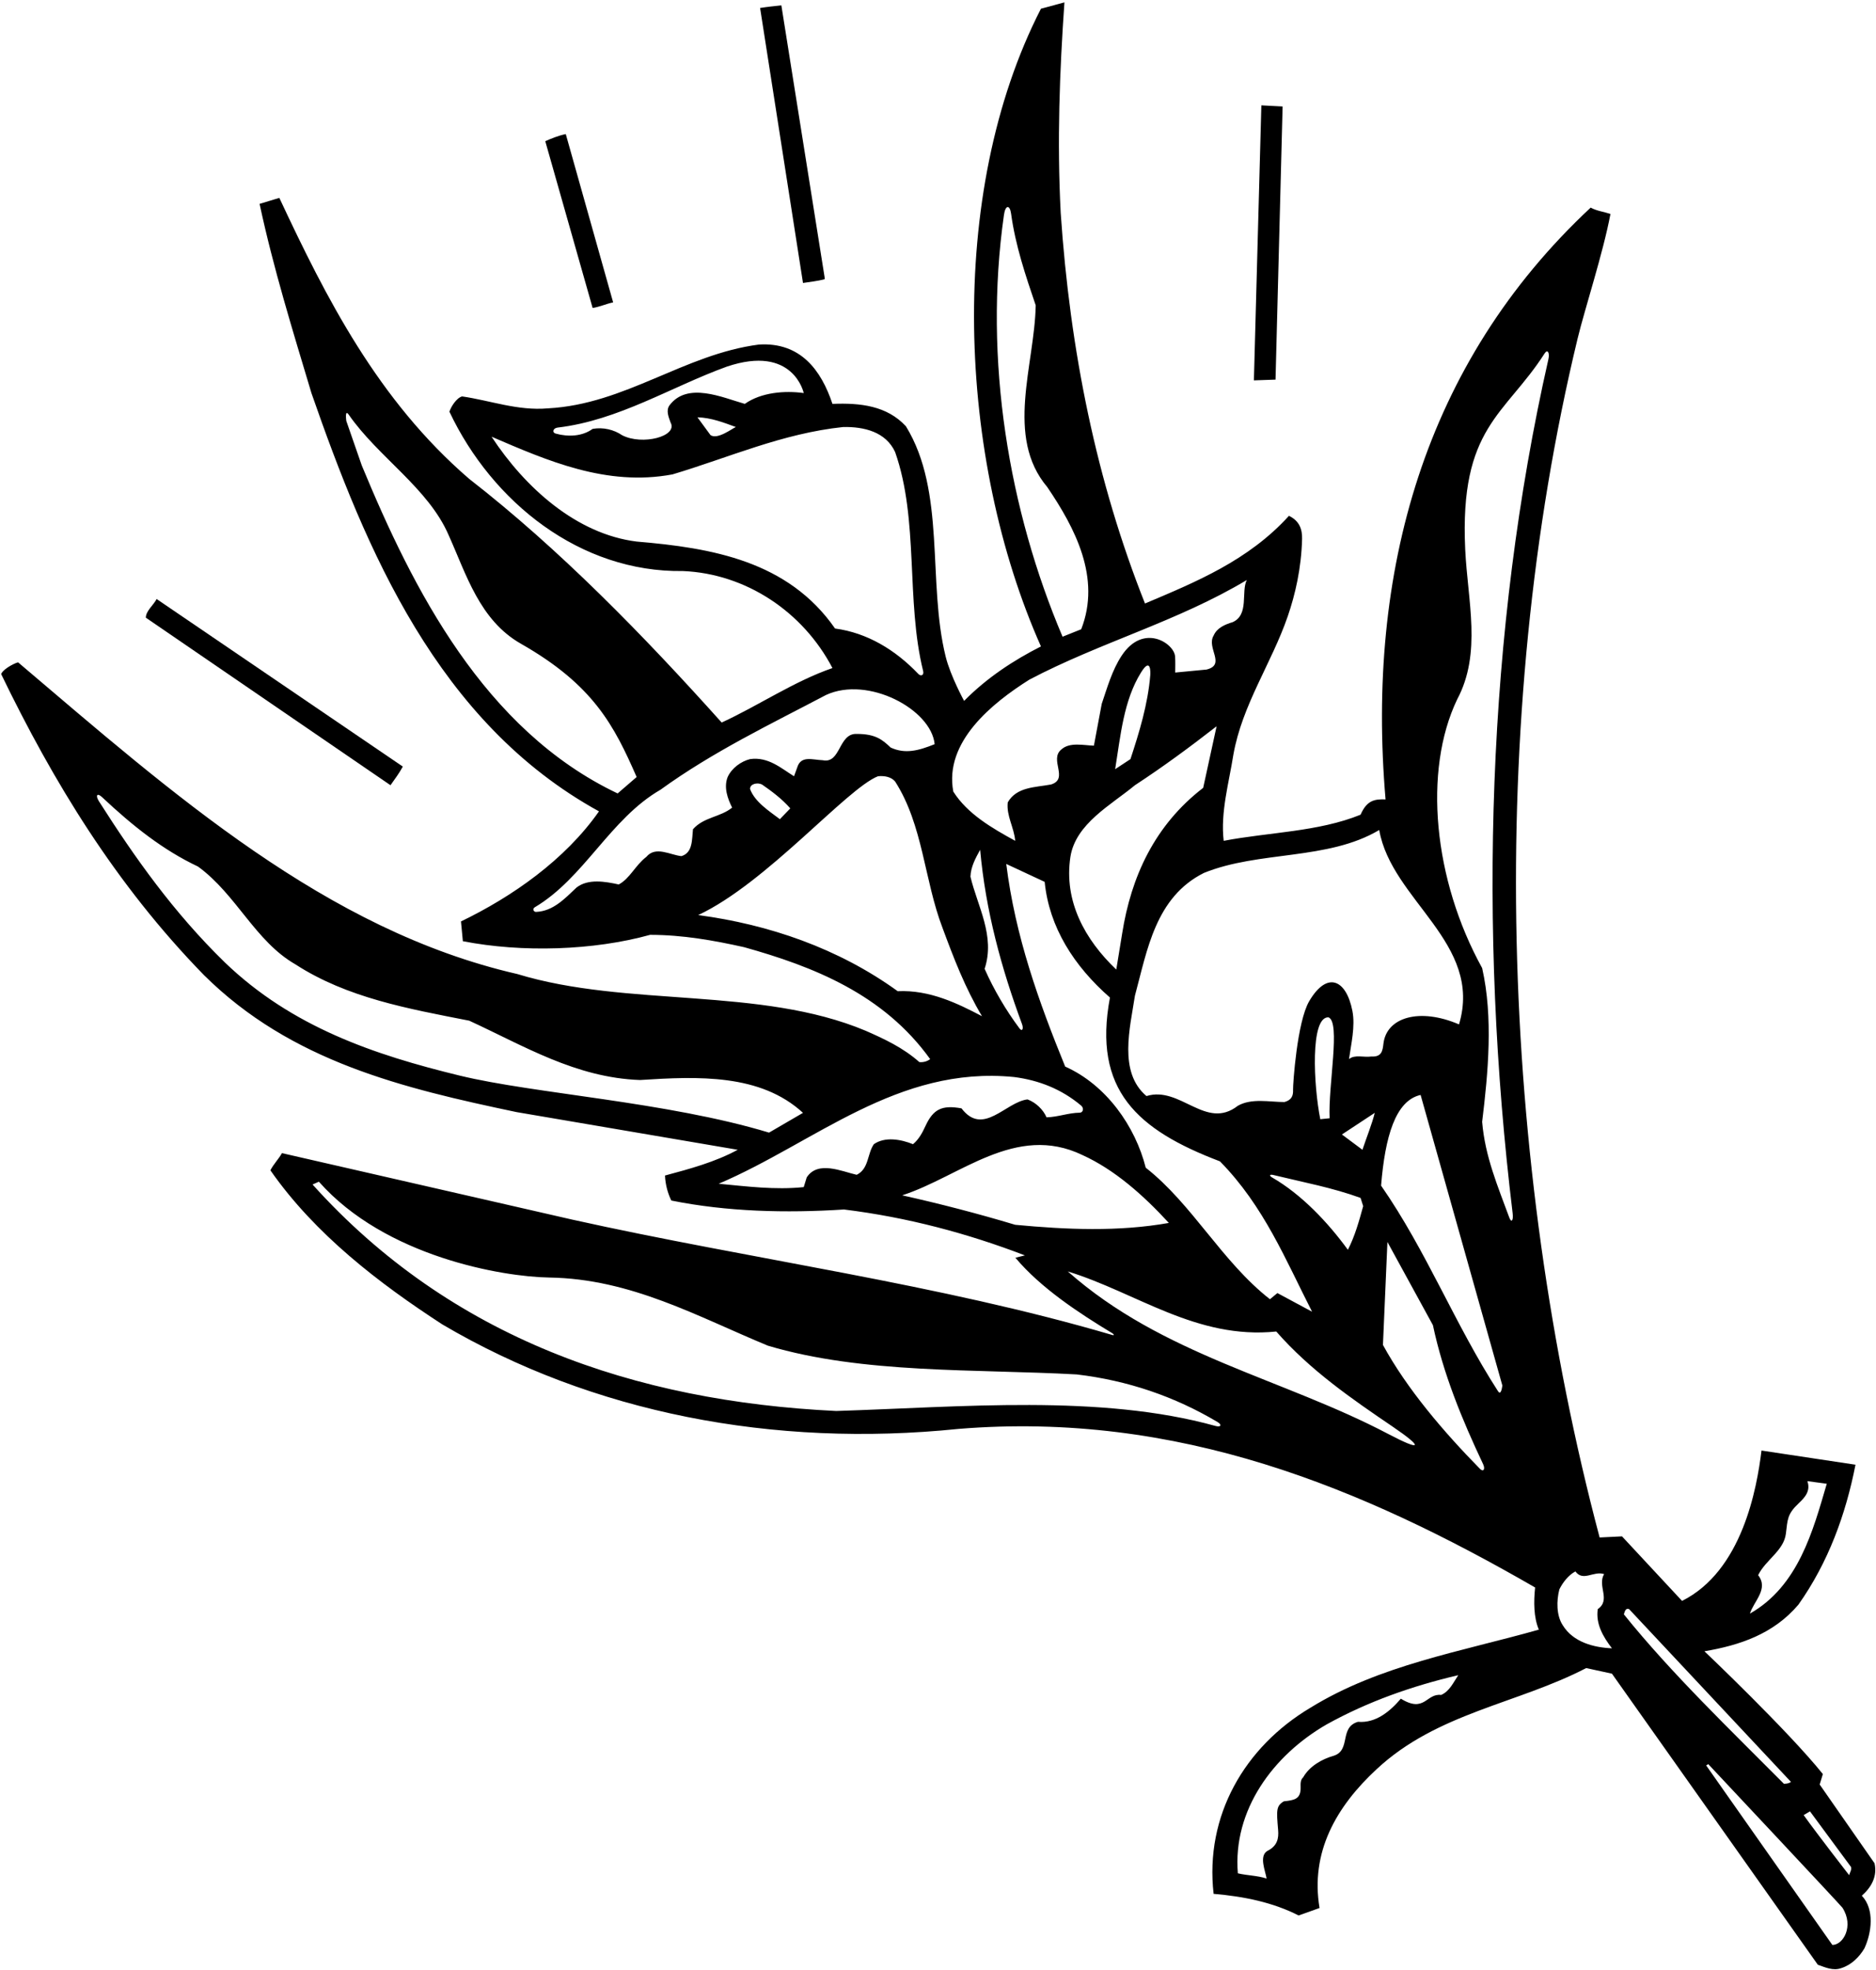 <?xml version="1.0" encoding="UTF-8"?>
<svg xmlns="http://www.w3.org/2000/svg" xmlns:xlink="http://www.w3.org/1999/xlink" width="503pt" height="528pt" viewBox="0 0 503 528" version="1.1">
<g id="surface1">
<path style=" stroke:none;fill-rule:nonzero;fill:rgb(0%,0%,0%);fill-opacity:1;" d="M 108 205.438 L 42 160.535 C 41.102 162.238 39.102 163.738 39.102 165.535 L 104.699 210.438 C 105.898 208.738 107.102 207.137 108 205.438 "/>
<path style=" stroke:none;fill-rule:nonzero;fill:rgb(0%,0%,0%);fill-opacity:1;" d="M 221.102 74.836 L 221.102 74.336 L 209.5 1.438 C 207.602 1.637 205.699 1.836 203.801 2.137 L 215.301 75.836 C 217.199 75.535 219.199 75.336 221.102 74.836 "/>
<path style=" stroke:none;fill-rule:nonzero;fill:rgb(0%,0%,0%);fill-opacity:1;" d="M 164.398 81.035 L 151.699 35.938 C 149.699 36.336 147.801 37.137 146.199 37.836 L 158.898 82.535 C 160.801 82.238 162.5 81.438 164.398 81.035 "/>
<path style=" stroke:none;fill-rule:nonzero;fill:rgb(0%,0%,0%);fill-opacity:1;" d="M 343.898 28.535 L 338.199 28.238 L 336.199 101.938 L 342 101.738 L 343.898 28.535 "/>
<path style=" stroke:none;fill-rule:nonzero;fill:rgb(0%,0%,0%);fill-opacity:1;" d="M 502.602 499.336 L 487.898 478.238 L 488.75 475.438 C 479.449 463.84 457 442.535 457 442.535 C 466.398 440.938 475.5 437.938 482.199 430.035 C 490.199 418.738 494.898 405.84 497.5 392.535 L 472.301 388.738 C 471.055 398.879 467.145 420.965 451 429.035 L 434.898 411.738 L 428.898 412.035 C 402.199 311.539 398.219 193.312 423.004 90.688 C 424.898 82.84 429.852 67.734 431.801 57.336 C 430 56.738 428.102 56.535 426.5 55.637 C 381.801 97.336 366.301 153.438 371.5 214.238 C 368.602 214.137 366.5 214.438 364.801 218.336 C 353.5 222.938 340.102 223.035 328.102 225.336 C 327.199 217.738 329.5 209.836 330.699 202.238 C 333.07 188.859 340.93 177.762 345.266 165.191 C 347.297 159.289 348.922 152.254 349.117 144.441 C 349.18 141.922 348.473 139.629 345.602 138.238 C 334.699 150.238 320.699 155.938 307 161.738 C 294 129.035 286.898 94.035 284.398 57.035 C 283.398 37.738 284.102 19.238 285.398 0.637 L 279.102 2.336 C 253.602 52.035 256.801 123.137 279.102 173.238 C 271.801 176.938 264.602 181.637 258.5 187.836 C 258.5 187.836 254.848 181.18 253.559 175.984 C 248.594 155.969 253.695 131.812 242.898 114.238 C 237.801 108.738 230.699 107.938 223.199 108.238 C 220.18 99.18 214.621 91.664 203.5 92.336 C 183.398 94.938 167.699 108.336 146.898 109.438 C 138.801 110.137 131.5 107.336 123.898 106.238 C 122.398 106.637 120.898 109.035 120.5 110.336 C 132 134.637 155.602 153.438 183.102 153.035 C 200 153.738 215.301 163.938 223.199 179.035 C 212.801 182.637 203.5 189.035 193.5 193.637 C 172.602 170.336 150 147.137 125.801 128.336 C 101.301 107.238 87.398 79.738 74.898 53.035 L 69.602 54.637 C 73.301 71.938 78.5 88.637 83.5 105.336 C 98.102 147.238 117.301 193.637 160.602 217.438 C 151.5 230.438 137.301 240.336 123.602 246.938 L 124.102 252.238 C 140 255.336 159.102 254.738 174.301 250.535 C 183.102 250.535 191.398 252.035 199.5 253.836 C 218.102 259.035 236.898 266.438 249.398 283.84 C 248.602 284.438 247.602 284.738 246.5 284.637 C 242.102 280.738 237.102 278.438 232.102 276.238 C 203.801 264.34 168.199 270.035 138.699 261.035 C 87.445 249.293 46.293 212.688 4.895 177.539 C 4.695 177.371 1 179.035 0.301 180.637 C 14.199 209.336 30.898 236.938 54.699 261.336 C 78.102 284.535 108.102 291.637 138.5 298.035 L 197.801 308.137 C 191.699 311.438 185 313.238 178.301 315.035 C 178.398 317.535 179.102 319.938 180 321.738 C 194.898 324.738 210.699 325.137 226.301 324.137 C 243.301 326.238 259.398 330.535 274.801 336.438 L 272.25 337.062 C 279.051 345.188 289.375 351.949 298.254 357.309 C 298.773 357.621 298.773 357.934 298.258 357.781 C 251.691 344.094 201.469 337.52 153.398 326.84 L 75.602 309.035 C 74.699 310.637 73.301 312.035 72.5 313.637 C 84.5 330.84 101.801 344.035 118.602 354.938 C 158.801 378.637 207.301 388.035 257 382.938 C 315.898 378.137 365.301 398.738 411.602 425.438 C 411.199 429.238 411.199 433.438 412.602 436.738 C 391.699 442.637 369.898 446.238 351.398 457.637 C 333.699 468.137 323 486.637 325.398 507.539 C 333.602 508.238 341.301 509.836 348.199 513.336 L 353.801 511.336 C 351.301 496.438 358.199 484.238 369.102 474.137 C 385.301 459.035 406.801 456.637 425.301 447.035 L 432.199 448.535 L 487.398 526.539 C 489.398 527.238 491.5 528.238 493.699 527.438 C 496.301 526.637 498.5 524.539 499.898 522.137 C 501.801 518.039 502.699 511.738 499.199 508.039 C 501.801 505.738 503.398 502.836 502.602 499.336 Z M 471.398 422.137 C 473.414 418.023 478.258 415.598 478.836 411.035 C 479.316 407.227 479.156 405.797 482.293 402.852 C 484.004 401.246 485.496 399.539 484.602 396.938 L 489.801 397.637 C 486.102 410.238 482.199 425.035 469.199 432.438 C 470.199 429.137 474.301 425.84 471.398 422.137 Z M 369.801 222.438 C 373.102 241.336 397.699 252.738 391.199 274.535 C 380.664 269.996 371.742 272.598 370.93 279.711 C 370.715 281.582 370.477 283.309 367.699 283.137 C 365.699 283.438 363.199 282.535 361.699 283.84 C 362.242 279.91 363.426 275.062 362.609 270.914 C 360.953 262.465 355.828 260.16 351.031 268.309 C 347.77 273.852 346.648 290.637 346.699 292.102 C 346.75 293.562 346.398 294.785 344.398 295.34 C 340.398 295.34 335.602 294.238 331.898 296.34 C 323.301 303.035 316.5 290.938 307.398 293.738 C 299.801 287.34 303 275.438 304.301 266.84 C 307.602 254.637 309.801 240.438 322.801 233.938 C 337.602 227.938 356 230.637 369.801 222.438 Z M 260.199 234.938 C 260.301 232.238 261.602 229.938 262.801 227.738 C 264.27 244.094 268.527 259.605 274.02 274.43 C 274.504 275.738 274.059 276.555 273.352 275.609 C 269.754 270.809 266.426 265.152 264 259.637 C 266.898 250.836 262.102 242.938 260.199 234.938 Z M 269.801 231.535 L 280.102 236.336 C 281.301 248.535 288 258.938 297.602 267.34 C 292.953 292.129 304.914 302.812 327.102 311.238 C 338.898 323.238 344.699 337.637 351.801 351.535 L 342.5 346.535 L 340.5 348.188 C 327.602 338.09 319.699 322.738 307.199 312.938 C 304.398 301.84 296.602 290.738 285.602 285.84 C 278.5 268.438 272.199 250.836 269.801 231.535 Z M 304.301 210.438 C 311.801 205.535 319 200.238 326.199 194.637 L 322.602 211.137 C 309.543 221.188 303.273 235 300.879 250.168 C 300.484 252.656 299.301 259.836 299.301 259.836 C 290.898 251.836 285.199 241.535 287 229.637 C 288.398 220.738 297.898 215.738 304.301 210.438 Z M 299 206.137 C 300.457 197.137 301.254 187.766 305.926 180.234 C 308.594 175.93 308.477 180.246 308.414 180.953 C 307.766 188.773 305.469 196.246 303.102 203.438 Z M 341.078 315.551 C 340.195 315.039 340.43 314.656 341.445 314.902 C 349.285 316.805 357.277 318.293 364.801 321.035 L 365.5 323.238 C 364.398 327.238 363.301 331.238 361.398 334.938 C 356.09 327.648 349.004 320.117 341.078 315.551 Z M 356.5 299.688 L 354 299.938 C 352.199 290.938 351.25 272.438 356.199 272.637 C 359.5 273.938 356.102 290.789 356.5 299.688 Z M 365.301 308.137 L 359.801 304.035 L 368.602 298.238 C 367.898 301.137 366.398 304.84 365.301 308.137 Z M 269.188 57.559 C 269.566 54.91 270.758 54.789 271.098 57.281 C 272.273 65.871 274.988 73.855 277.699 81.836 C 277.398 97.836 269.398 117.035 280.801 130.535 C 288.199 141.438 295.301 154.836 289.898 168.637 L 284.898 170.637 C 270.574 136.926 263.613 96.551 269.188 57.559 Z M 276 182.137 C 295 172.137 315.801 166.535 334.301 155.438 C 332.699 158.535 335 164.738 330.5 166.738 C 328.5 167.336 326.301 168.238 325.398 170.336 C 323.398 173.637 328.801 178.137 323.5 179.438 L 315.102 180.238 C 315.102 178.887 315.176 177.363 315.062 175.887 C 314.797 172.406 306.547 166.875 300.719 175.754 C 298.18 179.617 296.844 184.363 295.398 188.637 L 293.301 199.836 C 290.5 199.738 286.801 198.836 284.602 200.836 C 281.199 203.535 286.699 208.738 281.801 210.238 C 277.602 211.035 272.602 210.836 270.199 215.035 C 269.801 218.637 271.898 221.738 272.199 225.336 C 266 221.938 259.398 218.137 255.602 212.137 C 253.102 198.836 266 188.438 276 182.137 Z M 149.496 114.594 C 165.871 112.656 179.914 103.68 194.836 98.27 C 212.727 92.211 215.5 105.336 215.5 105.336 C 210.398 104.637 204.102 105.137 199.699 108.238 C 193.699 106.535 184.301 102.238 179.5 108.637 C 178.5 110.035 179.301 111.836 179.801 113.238 C 181.836 116.938 172.199 119.438 166.801 116.637 C 164.602 115.137 161.699 114.438 158.898 114.938 C 156.125 116.965 152.34 117.133 149.016 116.203 C 147.906 115.895 148.309 114.734 149.496 114.594 Z M 197.301 114.438 C 196.301 114.836 192.398 117.902 190.5 116.605 L 187 111.836 C 190.699 111.938 194 113.238 197.301 114.438 Z M 170.699 145.137 C 154.602 143.137 140.801 130.738 131.801 117.035 C 146.699 123.438 162.602 130.438 180.301 127.137 C 195.398 122.637 209.801 116.137 226.102 114.438 C 231.699 114.336 237.5 115.738 240 121.137 C 246.434 139.398 242.84 160.977 247.52 179.848 C 247.785 180.922 246.953 181.379 246.203 180.59 C 240.066 174.164 232.539 169.594 223.898 168.438 C 211.301 150.336 190.898 146.836 170.699 145.137 Z M 97 124.738 L 92.855 112.812 C 92.855 112.812 92.379 109.504 93.508 111.133 C 101.41 122.523 114.875 130.836 120.301 143.438 C 125 153.836 128.547 166.199 139.699 172.535 C 159.164 183.605 164.699 194.535 170.699 208.238 L 165.602 212.637 C 129.801 195.637 110.699 157.836 97 124.738 Z M 185.801 222.238 C 185.5 224.938 185.801 228.535 182.699 229.438 C 179.699 229.137 175.801 226.637 173.301 229.637 C 170.301 231.938 168.898 235.438 165.898 237.035 C 162.301 236.238 157.699 235.438 154.602 237.836 C 151.336 240.93 148.293 244.172 143.762 244.387 C 143.016 244.426 142.734 243.531 143.379 243.152 C 156.652 235.285 163.559 219.461 177.102 211.637 C 191.199 201.438 206.5 194.137 221.5 186.238 C 232.77 181.066 249.695 190.109 250.602 199.438 C 246.25 201.188 242.699 202.137 238.801 200.336 C 236.602 198.238 234.75 196.688 229.75 196.688 C 224.75 196.438 225.5 204.738 220.602 203.738 C 217.801 203.637 214.75 202.387 213.75 205.688 L 212.898 208.035 C 209.5 205.938 206 202.738 201.102 203.438 C 198.699 204.035 196.199 205.836 195.102 208.238 C 194 211.035 195.102 214.035 196.301 216.438 C 193.102 219.035 188.699 218.938 185.801 222.238 Z M 211.898 216.637 L 209.102 219.535 C 206.199 217.336 202.398 214.938 201.102 211.438 C 201.102 210.035 203.102 209.637 204.301 210.238 C 206.898 212.035 209.602 214.035 211.898 216.637 Z M 240.699 265.637 C 224.801 254.137 206.102 247.738 187.199 245.238 C 205.5 236.688 227 211.336 235.398 208.035 C 237.199 207.836 239 208.238 240 209.438 C 247.5 221.137 247.801 235.836 252.699 248.637 C 255.699 256.738 258.801 264.84 263.301 272.34 C 256.801 268.938 249.301 265.238 240.699 265.637 Z M 123.234 288.25 C 100.352 282.684 78.289 275.238 60.301 257.938 C 46.555 244.555 36.164 229.863 26.539 214.754 C 25.516 213.152 26.062 212.414 27.328 213.602 C 35.668 221.426 43.727 227.812 53.102 232.238 C 63.398 239.738 68.398 252.238 79.199 258.438 C 93.102 267.438 109.5 270.34 125.801 273.535 C 140.398 280.238 154.398 288.84 171.602 289.438 C 187.199 288.438 203.898 287.738 215.301 298.238 L 206.199 303.535 C 178.773 295.246 143.297 293.129 123.234 288.25 Z M 234.301 306.637 C 232.5 309.238 233 313.238 229.699 314.84 C 225.699 313.938 219.301 310.938 216.301 315.535 L 215.5 318.137 C 207.801 318.938 200.199 317.938 192.699 317.238 C 218.5 306.238 240.602 285.535 271.898 288.637 C 278.625 289.5 284.68 291.922 289.875 296.289 C 290.703 296.988 290.414 298.188 289.5 298.195 C 286.496 298.227 283.664 299.359 280.602 299.438 C 279.699 297.34 277.699 295.438 275.5 294.637 C 269.602 295.34 263.602 304.637 257.801 297.035 C 252.484 296.07 250.207 297.301 248.141 301.754 C 247.309 303.551 246.402 305.297 244.801 306.637 C 241.602 305.34 237.301 304.535 234.301 306.637 Z M 272.199 328.238 C 262.199 325.238 252.199 322.637 241.898 320.34 C 257.398 315.34 272.301 300.938 290.199 309.535 C 298.801 313.438 306.5 320.238 313.398 327.738 C 299.898 330.137 285.898 329.535 272.199 328.238 Z M 325.898 382.148 C 294.996 373.57 257.73 377.086 224.199 378.137 C 170.102 375.535 120.898 358.637 83.801 317.438 L 85.5 316.688 C 103.309 336.82 134.777 342.18 147.25 342.371 C 169.184 342.703 187.059 352.855 205.898 360.637 C 231.398 368.238 261.602 366.84 288.699 368.34 C 302.398 369.961 314.957 374.262 326.453 381.098 C 327.715 381.848 327.348 382.551 325.898 382.148 Z M 372.25 384.312 C 343.812 369.363 311.719 363.227 286.301 340.738 C 304.801 346.438 320.801 359.035 342.199 356.84 C 351.258 367.199 362.508 374.934 373.375 382.312 C 381.738 387.992 381.305 389.07 372.25 384.312 Z M 396.809 393.637 C 387.156 383.812 377.273 372.289 370.801 360.438 L 372 332.84 L 384.199 355.137 C 386.98 368.238 392.02 380.457 397.648 392.367 C 398.293 393.727 397.742 394.586 396.809 393.637 Z M 401.652 372.836 C 390.074 354.922 382.559 335.383 370.301 317.738 C 371.363 304.668 374.137 294.941 380.898 293.438 L 402.809 371.281 C 402.809 371.281 402.543 374.215 401.652 372.836 Z M 404.668 326.285 C 401.621 317.984 398.16 309.914 397.398 300.637 C 399 287.535 400.398 272.637 397.398 259.438 C 384.32 235.746 381.547 206.562 390.699 187.438 C 397.348 175.012 393.504 161.02 392.855 147.195 C 391.32 114.434 403.523 111.312 414.16 94.699 C 414.918 93.52 415.566 94.496 415.16 96.281 C 398.617 169.215 396.348 249.059 405.578 325.18 C 405.812 327.102 405.234 327.824 404.668 326.285 Z M 386.398 454.238 C 382.398 453.738 382 459.188 375.602 455.238 C 372.699 458.637 368.898 461.84 364.102 461.438 C 359 462.938 362.301 469.035 357.602 470.535 C 354.398 471.438 351.102 473.34 349.398 476.336 C 348.711 476.914 348.695 477.918 348.727 478.93 C 348.828 482.199 347 482.438 344.238 482.742 C 342.152 483.969 342.242 485.152 342.695 490.422 C 342.883 492.609 342.535 494.699 339.801 496.039 C 337.5 497.438 339.301 501.438 339.602 503.438 C 337.199 502.637 334.398 502.637 331.898 502.039 C 330.5 485.137 341.301 470.438 355.699 462.137 C 366.699 456.035 378.602 451.84 391 448.938 C 389.699 450.84 388.699 453.238 386.398 454.238 Z M 419 435.535 C 417.301 432.938 417.301 429.035 418.102 425.938 C 419 424.137 420.5 422.137 422.398 421.137 C 424.5 423.938 427.199 420.938 430.102 421.84 C 428.199 425.035 432 428.738 428.398 431.238 C 427.801 435.238 429.898 438.738 432.199 441.738 C 427.398 441.535 421.801 440.137 419 435.535 Z M 436.801 431.238 L 480.199 477.539 C 479.699 477.938 479 478.039 478.301 478.039 C 464.398 464.035 448.102 448.438 435.398 432.637 C 435.602 432.035 435.801 430.84 436.801 431.238 Z M 491.301 521.238 L 457.465 473.125 L 458.031 472.781 C 458.031 472.781 493.656 510.715 494.008 511.266 C 497.148 516.164 494.23 521.238 491.301 521.238 Z M 495.801 502.539 C 495.801 502.539 487.398 491.738 483.602 486.438 L 485.301 485.438 L 496.301 500.336 C 496.5 501.238 496 501.738 495.801 502.539 "/>
</g>
</svg>
